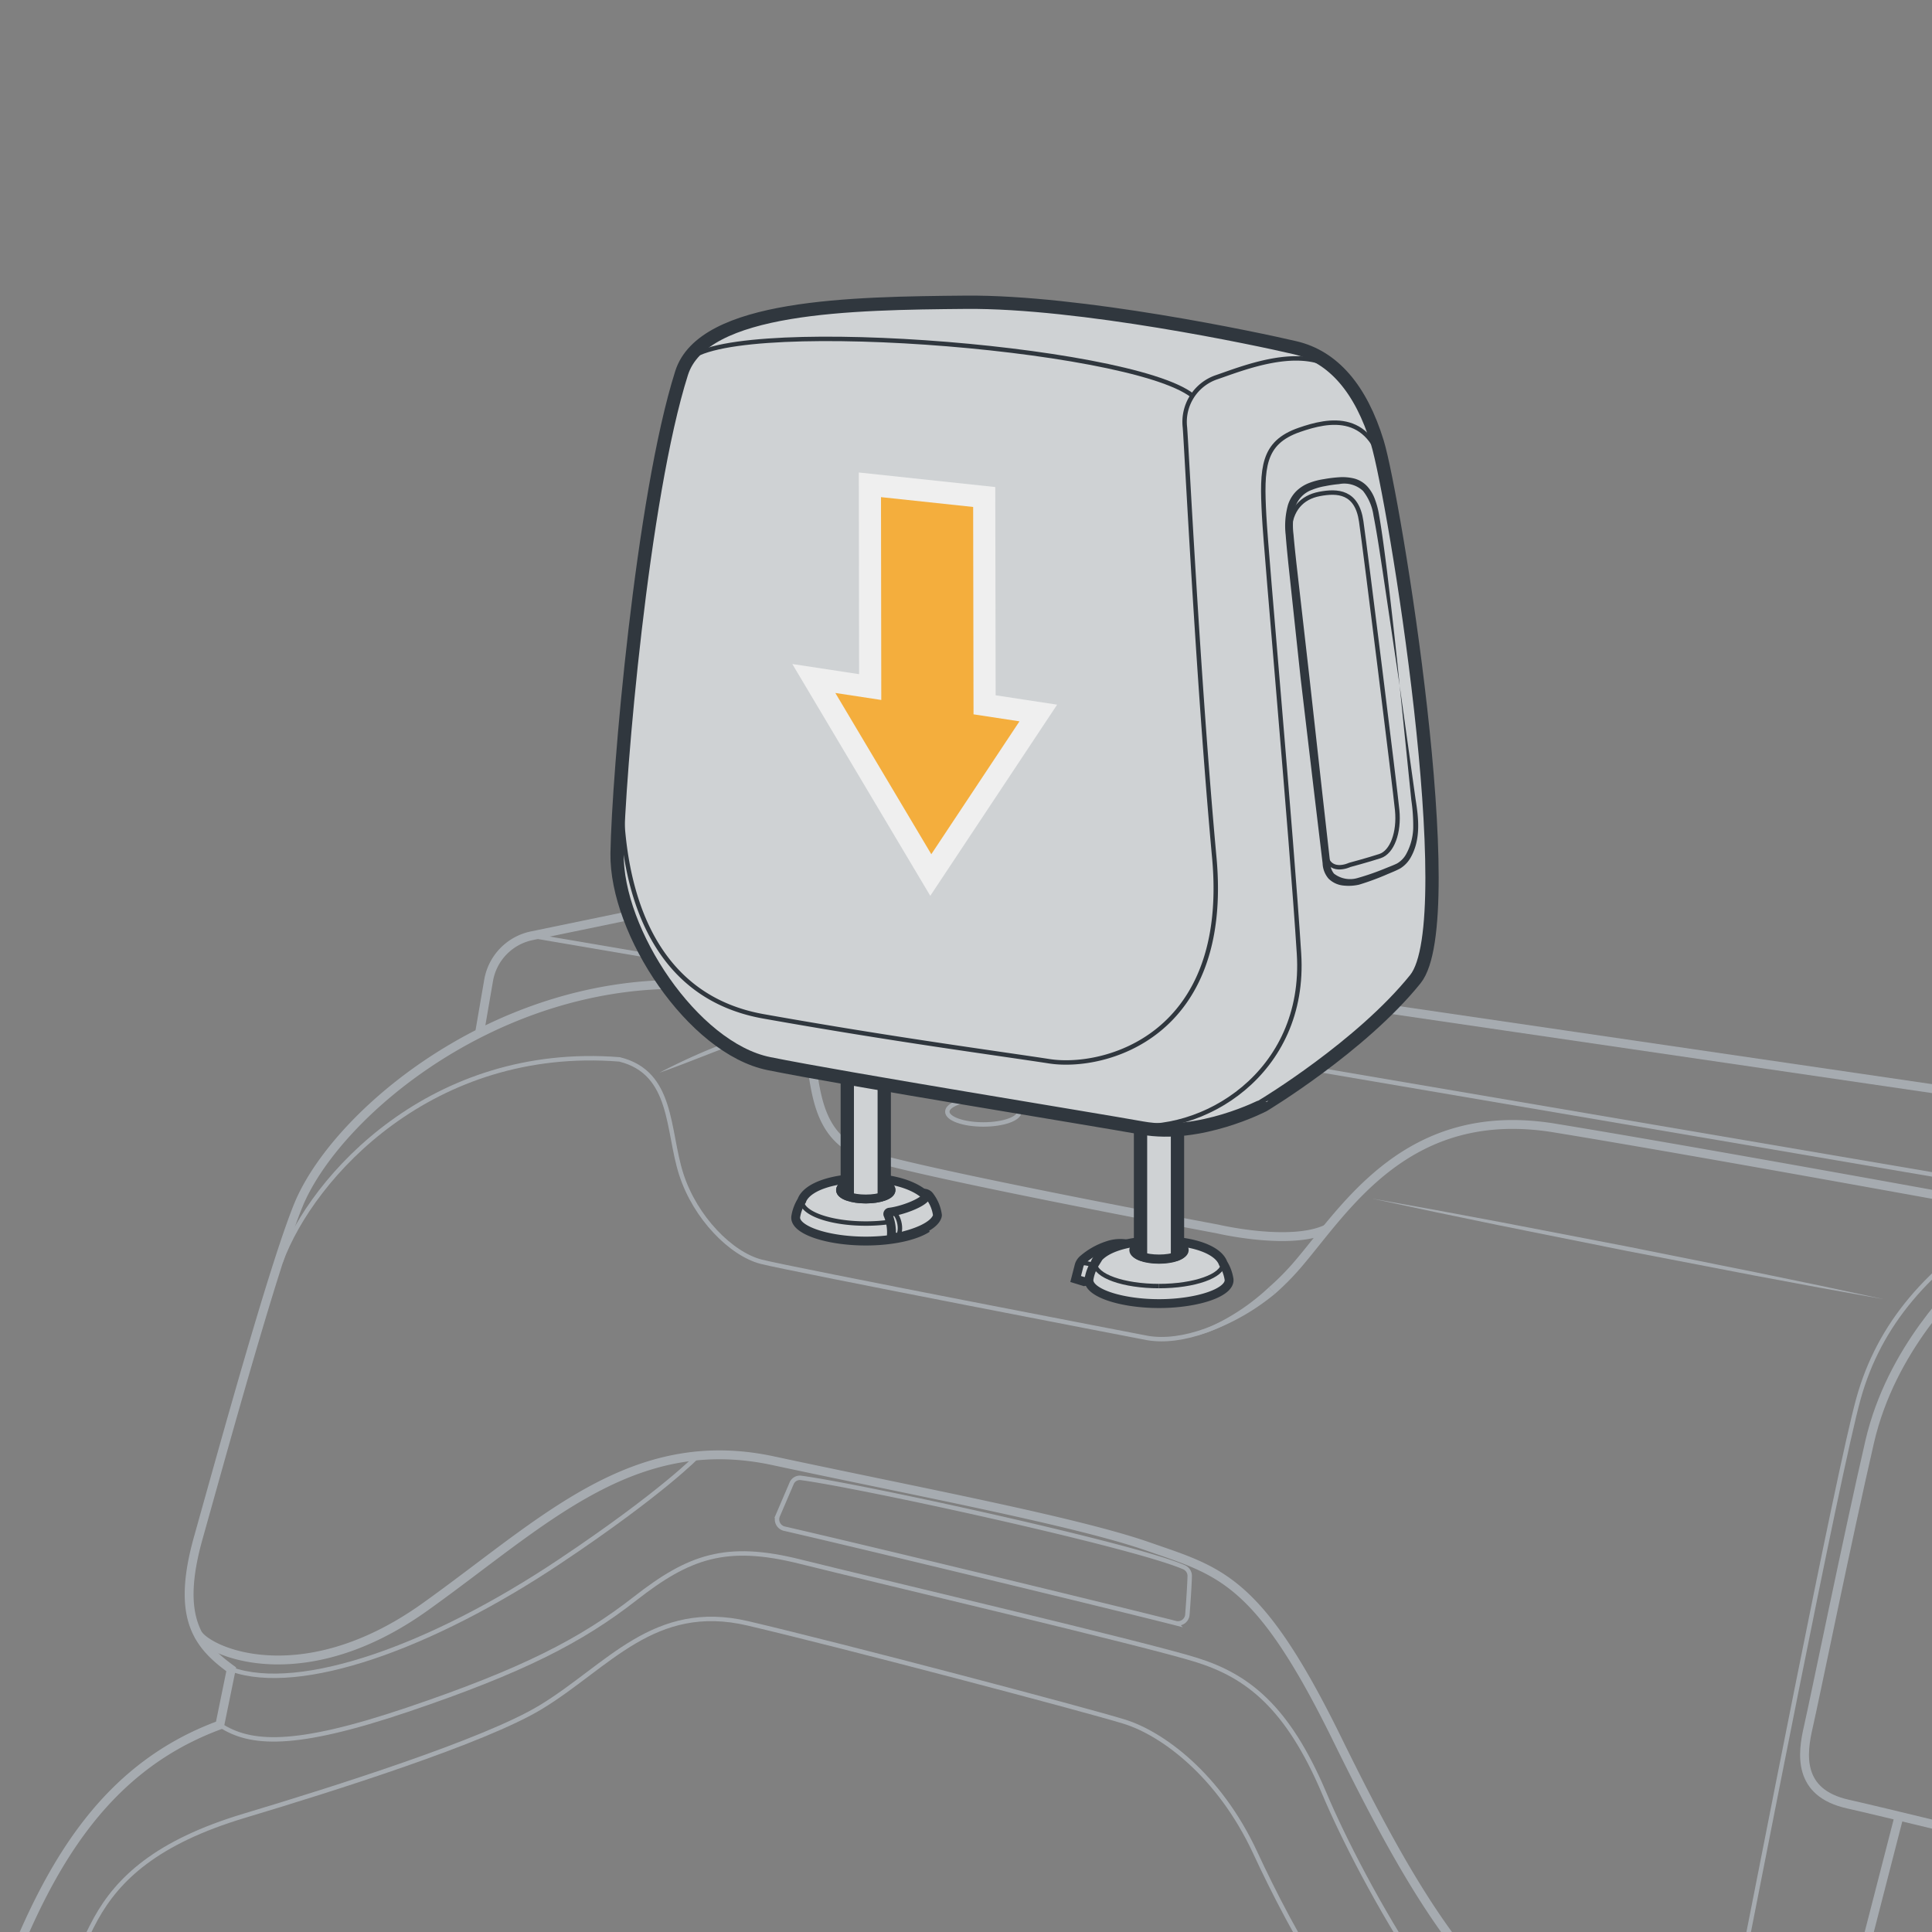 <svg xmlns="http://www.w3.org/2000/svg" width="218" height="218" viewBox="0 0 218 218"><rect x="0" y="0" width="218" height="218" fill="#808080" stroke="none"/><g id="b245ae31-0c93-424f-83a9-d8fb7a79bdee" data-name="illustration"><path d="M122.326,144.612l-.953-.294.378-1.472a1.429,1.429,0,0,1,.416-.705,8.024,8.024,0,0,1,2.818-1.6,4.368,4.368,0,0,1,2.631-.067l1.014.3-3.14,3.241Z" style="fill:#cfd2d4;stroke:#30373e;stroke-miterlimit:10"/><path d="M121.849,142.463a7.719,7.719,0,0,1,2.461.6" style="fill:none;stroke:#30373e;stroke-miterlimit:10;stroke-width:0.5px"/><path d="M143.515,145.624c-4.835,4.226-10.244,5.983-14,5.358,0,0-40.292-7.755-43.643-8.619s-7.407-4.921-9-9.859S76,121.04,69.908,119.538c-21.117-1.673-34.655,13.114-38.228,22.825" style="fill:none;stroke:#a6abb0;stroke-miterlimit:10;stroke-width:0.5px"/><path d="M230.049,138.993c-.19-2.306-5.122-2.975-5.122-2.975s-32.909-6.02-49.515-8.737-23.551,9.057-28.985,15.4a28.886,28.886,0,0,1-2.912,2.945" style="fill:none;stroke:#a6abb0;stroke-miterlimit:10"/><path d="M263.337,129.468l-186.7-27.321L60,105.589a6.216,6.216,0,0,0-4.867,5.034l-.983,5.711" style="fill:none;stroke:#a6abb0;stroke-miterlimit:10"/><path d="M26.091,188.359c7.8,2.771,22.591-2.51,37.039-12.158,11.678-7.8,15.608-11.932,15.608-11.932" style="fill:none;stroke:#a6abb0;stroke-miterlimit:10;stroke-width:0.5px"/><path d="M22.361,184.442c1.771,2.3,12.317,6.363,25.6-3.121s23.33-19.917,39.263-16.5,34.144,6.828,42.3,9.673,12.447,3.6,21.3,21.624,16.632,31.3,29.151,35.849,17.451,6.45,21.813,5.5l1.91-.415a4.074,4.074,0,0,0,3.079-2.964l7.53-29.246" style="fill:none;stroke:#a6abb0;stroke-miterlimit:10"/><path d="M203.7,237.051c-6.557.445-9.876-1.482-7.79-11.914s11.477-58.991,13.8-67.337,7.824-14.8,16.928-20.3" style="fill:none;stroke:#a6abb0;stroke-miterlimit:10;stroke-width:0.5px"/><path d="M24.806,194.64c3.423,2.235,8.355,2.614,21.253-1.749s19.537-7.777,25.607-12.519,10.242-6.256,18.588-4.171,39.075,9.315,44.765,11.106,10.243,5.205,14.416,15.068,16.122,31.867,28.452,38.695" style="fill:none;stroke:#a6abb0;stroke-miterlimit:10;stroke-width:0.5px"/><path d="M154.746,135.228q7.258,1.288,14.5,2.658l14.474,2.788,14.451,2.9q7.223,1.472,14.428,3.034-7.256-1.285-14.5-2.656l-14.475-2.789-14.453-2.9Q161.95,136.789,154.746,135.228Z" style="fill:#a6abb0"/><path d="M88.51,172.49c8.21,1.876,37.563,8.977,44.137,10.657a1.071,1.071,0,0,0,1.333-.962c.1-1.292.236-3.243.263-4.345a1.065,1.065,0,0,0-.647-1c-5.853-2.536-36.848-9.254-43.27-10.086a1.012,1.012,0,0,0-1.016.654l-1.549,3.615A1.074,1.074,0,0,0,88.51,172.49Z" style="fill:none;stroke:#a6abb0;stroke-miterlimit:10;stroke-width:0.5px"/><path d="M1.547,237.7c.165-.337,6.793-16.741,9.279-21.215s6.793-8.616,16.735-11.6,27.125-8.4,33.472-12.262c7.606-4.623,12.759-11.934,23.363-9.447s38.274,9.779,42.5,11.1,10.644,5.965,14.726,14.747S153,231.517,164.264,241.07" style="fill:none;stroke:#a6abb0;stroke-miterlimit:10;stroke-width:0.5px"/><path d="M283.2,145.5s-46.445-7.606-48.625-7.991-9.41,3.057-11.591,5.352-9.587,9.295-12.023,19.853-6.223,29.148-6.911,32.131-1.306,7.443,4.475,8.722,58.985,14.344,58.985,14.344" style="fill:none;stroke:#a6abb0;stroke-miterlimit:10"/><line x1="241.659" y1="136.543" x2="60.004" y2="105.589" style="fill:none;stroke:#a6abb0;stroke-miterlimit:10;stroke-width:0.5px"/><path d="M-5.172,240.272c6.71-20.651,12.134-39.066,29.978-45.632l1.285-6.281c-3.712-2.713-6.281-5.71-3.712-14.846s8.428-30.513,11.278-37.5c4.557-11.169,25.519-28.231,49.788-24.384a9.5,9.5,0,0,1,1.355.311c3,.944,5.433,2.509,6.191,5.215,1.234,4.409.352,11.111,6.878,13.227s39.506,8.289,39.506,8.289,8.232,1.941,12.317,0" style="fill:none;stroke:#a6abb0;stroke-miterlimit:10"/><path d="M74.412,121.04a69.885,69.885,0,0,1,7.131-3.236c1.224-.457,2.448-.915,3.7-1.3a25.415,25.415,0,0,1,3.81-.93c-1.248.388-2.467.838-3.685,1.294s-2.437.911-3.642,1.4C79.287,119.185,76.88,120.178,74.412,121.04Z" style="fill:#a6abb0"/><path d="M78.142,88.838c-.58,4.394-1.093,8.855-1.506,13.309" style="fill:none;stroke:#a6abb0;stroke-miterlimit:10"/><path d="M143.845,146a25.388,25.388,0,0,1-6.71,3.985,14.294,14.294,0,0,1-7.616,1,14.052,14.052,0,0,0,7.42-1.457,24.623,24.623,0,0,0,6.247-4.278Z" style="fill:#a6abb0"/><ellipse cx="110.958" cy="125.437" rx="4.066" ry="1.443" style="fill:none;stroke:#a6abb0;stroke-miterlimit:10;stroke-width:0.5px"/><path d="M104.565,135.018c-.026-.025-.047-.051-.076-.076-1.05-1.049-3.4-2.011-6.8-2.011-3.993,0-6.709,1.085-7.231,2.563a4.85,4.85,0,0,0-.661,1.743c-.283,1.521,3.532,2.8,7.892,2.8,3,0,5.609-.595,6.942-1.47l.011,0" style="fill:#cfd2d4;stroke:#30373e;stroke-miterlimit:10"/><ellipse cx="97.691" cy="134.279" rx="2.849" ry="1.011" style="fill:none;stroke:#30373e;stroke-miterlimit:10"/><path d="M100.505,137.86a19.067,19.067,0,0,1-2.814.2c-3.993,0-7.23-1.149-7.23-2.566" style="fill:none;stroke:#30373e;stroke-miterlimit:10;stroke-width:0.5px"/><path d="M104.23,134.63c1.191.534-1.973,1.921-3.868,2.149a.206.206,0,0,0-.156.311,5.149,5.149,0,0,1,.371,2.359l.6.184c4.629-1,4.6-2.516,4.6-2.516a4.466,4.466,0,0,0-.852-2.1.814.814,0,0,0-.691-.384" style="fill:#cfd2d4;stroke:#30373e;stroke-miterlimit:10"/><path d="M100.115,136.968l.571-.138c.578-.129,1.326,2.042.485,2.8" style="fill:none;stroke:#30373e;stroke-miterlimit:10;stroke-width:0.5px"/><path d="M130.78,147.094c4.36,0,8.176-1.282,7.892-2.8a4.861,4.861,0,0,0-.66-1.743c-.523-1.477-3.239-2.563-7.232-2.563s-6.709,1.086-7.232,2.563a4.872,4.872,0,0,0-.661,1.743c-.283,1.521,3.533,2.8,7.893,2.8" style="fill:#cfd2d4;stroke:#30373e;stroke-miterlimit:10"/><ellipse cx="130.778" cy="141.333" rx="2.849" ry="1.011" style="fill:none;stroke:#30373e;stroke-miterlimit:10;stroke-width:0.5px"/><path d="M130.778,145.116c-3.992,0-7.229-1.149-7.229-2.566" style="fill:none;stroke:#30373e;stroke-miterlimit:10;stroke-width:0.5px"/><path d="M130.781,145.116c3.993,0,7.23-1.149,7.23-2.566" style="fill:none;stroke:#30373e;stroke-miterlimit:10;stroke-width:0.5px"/><polyline points="128.693 141.661 128.693 109.974 132.863 110.697 132.863 141.661" style="fill:#cfd2d4;stroke:#30373e;stroke-miterlimit:10;stroke-width:1.5px"/><path d="M132.793,140.331c.516.183.835.436.835.715,0,.559-1.276,1.012-2.85,1.012s-2.849-.453-2.849-1.012c0-.266.29-.508.763-.688" style="fill:none;stroke:#30373e;stroke-miterlimit:10"/><polyline points="95.605 134.894 95.605 103.206 99.775 103.93 99.775 134.894" style="fill:#cfd2d4;stroke:#30373e;stroke-miterlimit:10;stroke-width:1.5px"/><path d="M99.706,133.564c.515.183.834.436.834.715,0,.559-1.275,1.011-2.849,1.011s-2.849-.452-2.849-1.011c0-.266.289-.508.763-.689" style="fill:none;stroke:#30373e;stroke-miterlimit:10"/><path d="M128.871,127.279c-5.318-.962-33.546-5.531-42.111-7.265S69.487,105.131,69.63,96.276s2.84-40.2,7.28-54.185c2.427-7.64,19.214-7.873,32.09-7.985s32.861,4.124,37.144,5.133,7.423,4.625,9.279,10.706,9.707,53.8,4.282,60.536c-6.134,7.616-17.13,14.233-17.13,14.233S135.39,128.459,128.871,127.279Z" style="fill:#cfd2d4;stroke:#30373e;stroke-miterlimit:10;stroke-width:1.5px"/><path d="M126.9,126.934c8.683,1.28,20.532-5.8,19.675-19.33s-3.692-44.821-3.934-49.411c-.285-5.416-.206-8.238,3.978-9.689,3.3-1.143,8.339-2.262,9.734,5.451" style="fill:none;stroke:#30373e;stroke-miterlimit:10;stroke-width:0.5px"/><path d="M70.183,86.306c-.553,9.97,1.254,25.758,15.971,28.377s26.118,4.125,32.263,5.068,20.457-2.735,18.6-22.973-3.154-46.792-3.316-48.571a5.323,5.323,0,0,1,3.481-5.61c2.907-.979,9.659-3.82,13.642-.807" style="fill:none;stroke:#30373e;stroke-miterlimit:10;stroke-width:0.5px"/><path d="M77.41,40.96c3.084-5.426,49.9-1.979,57.14,3.68" style="fill:none;stroke:#30373e;stroke-miterlimit:10;stroke-width:0.5px"/><path d="M157.933,77.372l1.8,12.841c.332,2.075.612,4.472-.543,6.518a3.379,3.379,0,0,1-1.221,1.277c-.542.285-1.007.455-1.519.678a28.967,28.967,0,0,1-3.1,1.137,5.285,5.285,0,0,1-1.748.1,2.75,2.75,0,0,1-1.692-.779,2.791,2.791,0,0,1-.671-1.723l-.193-1.609-.77-6.436L146.754,76.5l-1.381-12.895c-.108-1.078-.219-2.146-.3-3.241a8.862,8.862,0,0,1,.253-3.377,3.864,3.864,0,0,1,.923-1.547,4.271,4.271,0,0,1,1.5-.954,7.848,7.848,0,0,1,1.647-.425,14.766,14.766,0,0,1,1.649-.205,5.5,5.5,0,0,1,1.727.13,3.1,3.1,0,0,1,1.54.932,4.41,4.41,0,0,1,.862,1.509,9.085,9.085,0,0,1,.425,1.62c.372,2.148.638,4.287.913,6.433.507,4.3,1,8.588,1.422,12.89l-1.907-12.823c-.327-2.132-.636-4.277-1.048-6.379a5.794,5.794,0,0,0-1.182-2.776,3.1,3.1,0,0,0-2.7-.769,14.01,14.01,0,0,0-1.56.229,7.058,7.058,0,0,0-1.477.411,3.062,3.062,0,0,0-1.916,1.991,8.086,8.086,0,0,0-.19,3.047c.09,1.059.209,2.139.324,3.21l1.469,12.876,1.432,12.883.725,6.441.182,1.61a2.026,2.026,0,0,0,.434,1.253,2.969,2.969,0,0,0,2.662.5,28.643,28.643,0,0,0,3.005-1.037c.483-.2,1.036-.4,1.453-.608a2.755,2.755,0,0,0,1.008-1.022,6.489,6.489,0,0,0,.814-2.953,19.682,19.682,0,0,0-.215-3.185Z" style="fill:#30373e"/><path d="M145.477,59.9c.148-2.379,1.38-3.777,3.409-4.164s4.222-.293,4.709,3.1,3.815,30.081,4.059,32.591-.569,4.725-1.949,5.174-3.409.993-3.409.993-2.47,1.183-2.778-1.459" style="fill:none;stroke:#30373e;stroke-miterlimit:10;stroke-width:0.5px"/><polygon points="115.034 81.393 105.085 96.387 94.256 78.192 99.441 78.981 99.409 56.095 109.807 57.204 109.849 80.603 115.034 81.393" style="fill:none;stroke:#efefef;stroke-miterlimit:10;stroke-width:5px"/><polygon points="115.034 81.393 105.085 96.387 94.256 78.192 99.441 78.981 99.409 56.095 109.807 57.204 109.849 80.603 115.034 81.393" style="fill:#f4ae3d"/></g></svg>
